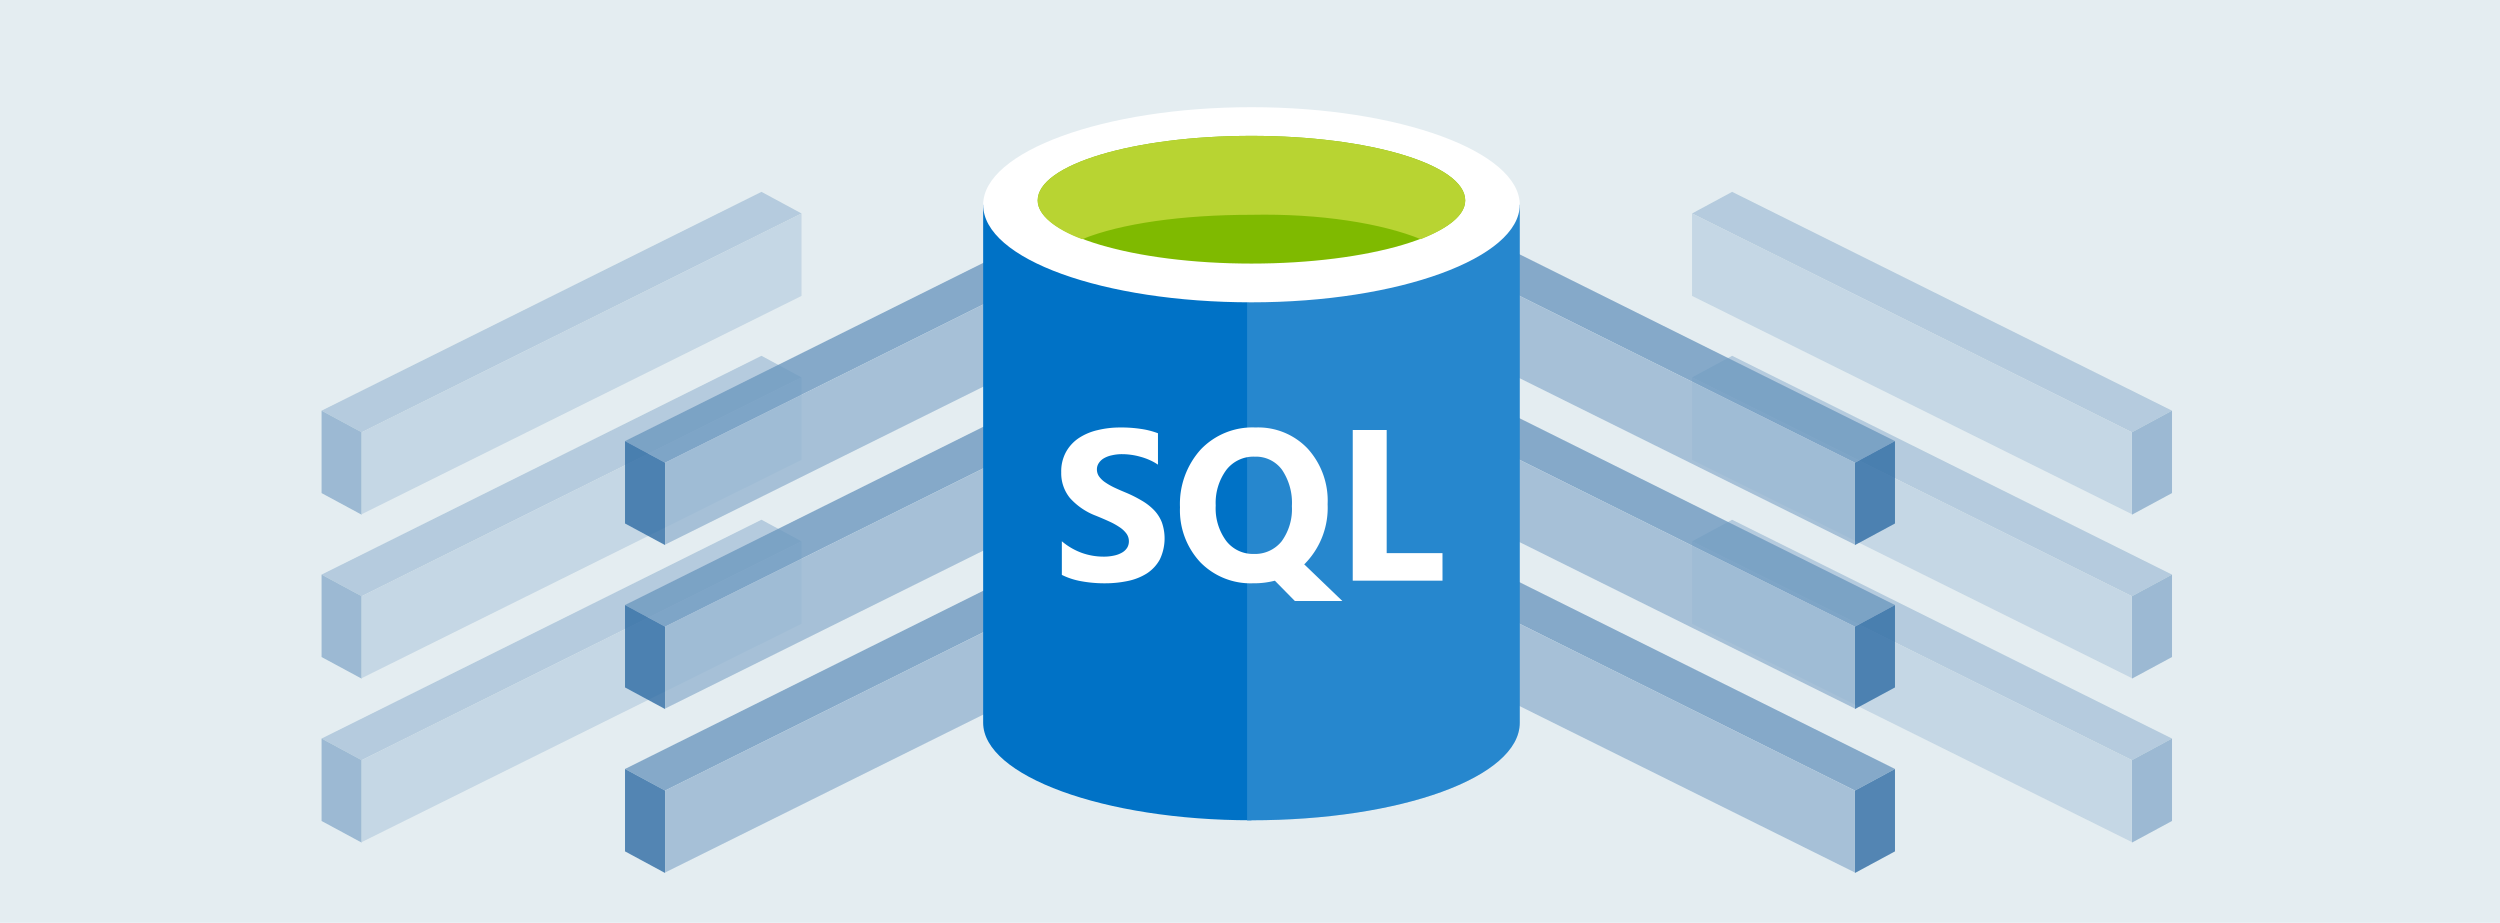 <svg xmlns="http://www.w3.org/2000/svg" viewBox="0 0 298 110"><title>6 - partitions</title><g id="background_blue" data-name="background blue"><rect width="298" height="110" fill="#e4edf1"/></g><g id="Shapes"><g opacity=".5"><g opacity=".8"><polygon fill="#6d98bf" points="258.903 68.492 254.126 71.069 201.692 44.988 206.469 42.411 258.903 68.492"/><polygon fill="#2e6ca4" points="258.903 78.318 254.126 80.895 254.126 71.069 258.903 68.492 258.903 78.318"/><polygon fill="#96b5d1" points="254.126 80.837 201.692 54.814 201.692 44.988 254.126 71.069 254.126 80.837"/></g><g opacity=".8"><polygon fill="#6d98bf" points="258.903 48.95 254.126 51.527 201.692 25.446 206.469 22.869 258.903 48.95"/><polygon fill="#2e6ca4" points="258.903 58.776 254.126 61.353 254.126 51.527 258.903 48.95 258.903 58.776"/><polygon fill="#96b5d1" points="254.126 61.294 201.692 35.271 201.692 25.446 254.126 51.527 254.126 61.294"/></g><g opacity=".8"><polygon fill="#6d98bf" points="258.903 88.035 254.126 90.612 201.692 64.53 206.469 61.953 258.903 88.035"/><polygon fill="#2e6ca4" points="258.903 97.86 254.126 100.438 254.126 90.612 258.903 88.035 258.903 97.86"/><polygon fill="#96b5d1" points="254.126 100.379 201.692 74.356 201.692 64.53 254.126 90.612 254.126 100.379"/></g></g><g opacity=".5"><g opacity=".8"><polygon fill="#6d98bf" points="38.331 68.492 43.108 71.069 95.542 44.988 90.765 42.411 38.331 68.492"/><polygon fill="#2e6ca4" points="38.331 78.318 43.108 80.895 43.108 71.069 38.331 68.492 38.331 78.318"/><polygon fill="#96b5d1" points="43.108 80.837 95.542 54.814 95.542 44.988 43.108 71.069 43.108 80.837"/></g><g opacity=".8"><polygon fill="#6d98bf" points="38.331 48.95 43.108 51.527 95.542 25.446 90.765 22.869 38.331 48.95"/><polygon fill="#2e6ca4" points="38.331 58.776 43.108 61.353 43.108 51.527 38.331 48.95 38.331 58.776"/><polygon fill="#96b5d1" points="43.108 61.294 95.542 35.271 95.542 25.446 43.108 51.527 43.108 61.294"/></g><g opacity=".8"><polygon fill="#6d98bf" points="38.331 88.035 43.108 90.612 95.542 64.53 90.765 61.953 38.331 88.035"/><polygon fill="#2e6ca4" points="38.331 97.86 43.108 100.438 43.108 90.612 38.331 88.035 38.331 97.86"/><polygon fill="#96b5d1" points="43.108 100.379 95.542 74.356 95.542 64.53 43.108 90.612 43.108 100.379"/></g></g><g><g opacity=".8"><polygon fill="#6d98bf" points="225.882 72.117 221.106 74.694 168.672 48.612 173.448 46.035 225.882 72.117"/><polygon fill="#2e6ca4" points="225.882 81.943 221.106 84.52 221.106 74.694 225.882 72.117 225.882 81.943"/><polygon fill="#96b5d1" points="221.106 84.461 168.672 58.438 168.672 48.612 221.106 74.694 221.106 84.461"/></g><g opacity=".8"><polygon fill="#6d98bf" points="225.882 52.574 221.106 55.152 168.672 29.07 173.448 26.493 225.882 52.574"/><polygon fill="#2e6ca4" points="225.882 62.4 221.106 64.977 221.106 55.152 225.882 52.574 225.882 62.4"/><polygon fill="#96b5d1" points="221.106 64.919 168.672 38.896 168.672 29.07 221.106 55.152 221.106 64.919"/></g><g opacity=".8"><polygon fill="#6d98bf" points="225.882 91.659 221.106 94.236 168.672 68.155 173.448 65.578 225.882 91.659"/><polygon fill="#2e6ca4" points="225.882 101.485 221.106 104.062 221.106 94.236 225.882 91.659 225.882 101.485"/><polygon fill="#96b5d1" points="221.106 104.003 168.672 77.98 168.672 68.155 221.106 94.236 221.106 104.003"/></g></g><g><g opacity=".8"><polygon fill="#6d98bf" points="74.502 72.117 79.278 74.694 131.712 48.612 126.936 46.035 74.502 72.117"/><polygon fill="#2e6ca4" points="74.502 81.943 79.278 84.52 79.278 74.694 74.502 72.117 74.502 81.943"/><polygon fill="#96b5d1" points="79.278 84.461 131.712 58.438 131.712 48.612 79.278 74.694 79.278 84.461"/></g><g opacity=".8"><polygon fill="#6d98bf" points="74.502 52.574 79.278 55.152 131.712 29.07 126.936 26.493 74.502 52.574"/><polygon fill="#2e6ca4" points="74.502 62.4 79.278 64.977 79.278 55.152 74.502 52.574 74.502 62.4"/><polygon fill="#96b5d1" points="79.278 64.919 131.712 38.896 131.712 29.07 79.278 55.152 79.278 64.919"/></g><g opacity=".8"><polygon fill="#6d98bf" points="74.502 91.659 79.278 94.236 131.712 68.155 126.936 65.578 74.502 91.659"/><polygon fill="#2e6ca4" points="74.502 101.485 79.278 104.062 79.278 94.236 74.502 91.659 74.502 101.485"/><polygon fill="#96b5d1" points="79.278 104.003 131.712 77.98 131.712 68.155 79.278 94.236 79.278 104.003"/></g></g><g><rect width="70.121" height="85" x="113.771" y="12.777" fill-opacity="0"/><rect width="63.964" height="85" x="117.192" y="12.777" fill-opacity="0"/><path fill="#0072c6" d="M117.192,24.407V86.148c0,6.328,14.366,11.629,31.981,11.629V24.407Z"/><path fill="#0072c6" d="M148.66,97.777h.513c17.787,0,31.982-5.13,31.982-11.629V24.407h-32.5v73.37Z"/><path fill="#fff" d="M148.66,97.777h.513c17.787,0,31.982-5.13,31.982-11.629V24.407h-32.5v73.37Z" opacity=".15" style="isolation:isolate"/><path fill="#fff" d="M181.155,24.407c0,6.328-14.366,11.63-31.982,11.63s-31.981-5.131-31.981-11.63c0-6.328,14.366-11.63,31.981-11.63S181.155,18.079,181.155,24.407Z"/><path fill="#7fba00" d="M174.656,23.894c0,4.105-11.458,7.525-25.483,7.525S123.691,28,123.691,23.894c0-4.275,11.458-7.7,25.482-7.7S174.656,19.619,174.656,23.894Z"/><path fill="#b8d432" d="M169.355,28.512c3.42-1.368,5.3-2.908,5.3-4.618,0-4.275-11.458-7.7-25.483-7.7s-25.482,3.421-25.482,7.7c0,1.71,2.052,3.421,5.3,4.618,4.618-1.881,11.972-2.908,20.181-2.908C157.383,25.433,164.737,26.631,169.355,28.512Z"/><rect width="70.121" height="37.626" x="113.771" y="41.852" fill-opacity="0"/><path fill="#fff" d="M126.572,68.527V64.519A7.826,7.826,0,0,0,128.94,65.9a7.713,7.713,0,0,0,2.58.451,5.639,5.639,0,0,0,1.328-.138,3.146,3.146,0,0,0,.952-.376,1.719,1.719,0,0,0,.576-.576,1.478,1.478,0,0,0,.188-.727,1.552,1.552,0,0,0-.3-.939,3.185,3.185,0,0,0-.827-.764,8.209,8.209,0,0,0-1.227-.677q-.714-.326-1.541-.664a7.907,7.907,0,0,1-3.144-2.142,4.692,4.692,0,0,1-1.027-3.056,4.83,4.83,0,0,1,.564-2.405,4.777,4.777,0,0,1,1.528-1.666,6.848,6.848,0,0,1,2.255-.952,11.311,11.311,0,0,1,2.705-.313,15.565,15.565,0,0,1,2.48.175,9.531,9.531,0,0,1,2,.514v3.745a5.963,5.963,0,0,0-.99-.551,7.1,7.1,0,0,0-1.09-.389,7.771,7.771,0,0,0-1.127-.237,7.651,7.651,0,0,0-1.052-.076,5.272,5.272,0,0,0-1.253.138,3.131,3.131,0,0,0-.952.363,1.811,1.811,0,0,0-.6.577,1.319,1.319,0,0,0-.213.739,1.451,1.451,0,0,0,.238.814,2.88,2.88,0,0,0,.676.676,8.006,8.006,0,0,0,1.065.627q.627.3,1.415.626a14.811,14.811,0,0,1,1.929.964,6.676,6.676,0,0,1,1.479,1.14,4.453,4.453,0,0,1,.939,1.466,5.792,5.792,0,0,1-.25,4.434,4.645,4.645,0,0,1-1.541,1.654,6.806,6.806,0,0,1-2.28.9,13.1,13.1,0,0,1-2.731.275,15.317,15.317,0,0,1-2.818-.25A8.49,8.49,0,0,1,126.572,68.527Zm22.8,1a8.372,8.372,0,0,1-6.288-2.5,9.066,9.066,0,0,1-2.43-6.551,9.691,9.691,0,0,1,2.467-6.89,8.522,8.522,0,0,1,6.539-2.63,8.131,8.131,0,0,1,6.213,2.518,9.238,9.238,0,0,1,2.38,6.638,9.516,9.516,0,0,1-2.468,6.827c-.058.059-.112.117-.162.176s-.105.1-.163.15l4.547,4.372h-5.662l-2.38-2.418A10.065,10.065,0,0,1,149.37,69.529Zm.175-15.094a4.089,4.089,0,0,0-3.382,1.6,6.635,6.635,0,0,0-1.252,4.222,6.536,6.536,0,0,0,1.252,4.221,4.012,4.012,0,0,0,3.282,1.553,4.062,4.062,0,0,0,3.32-1.5,6.524,6.524,0,0,0,1.227-4.2,7.042,7.042,0,0,0-1.19-4.347A3.859,3.859,0,0,0,149.545,54.435Zm22.4,14.781h-10.7V51.253h4.046V65.934h6.651Z"/></g></g></svg>